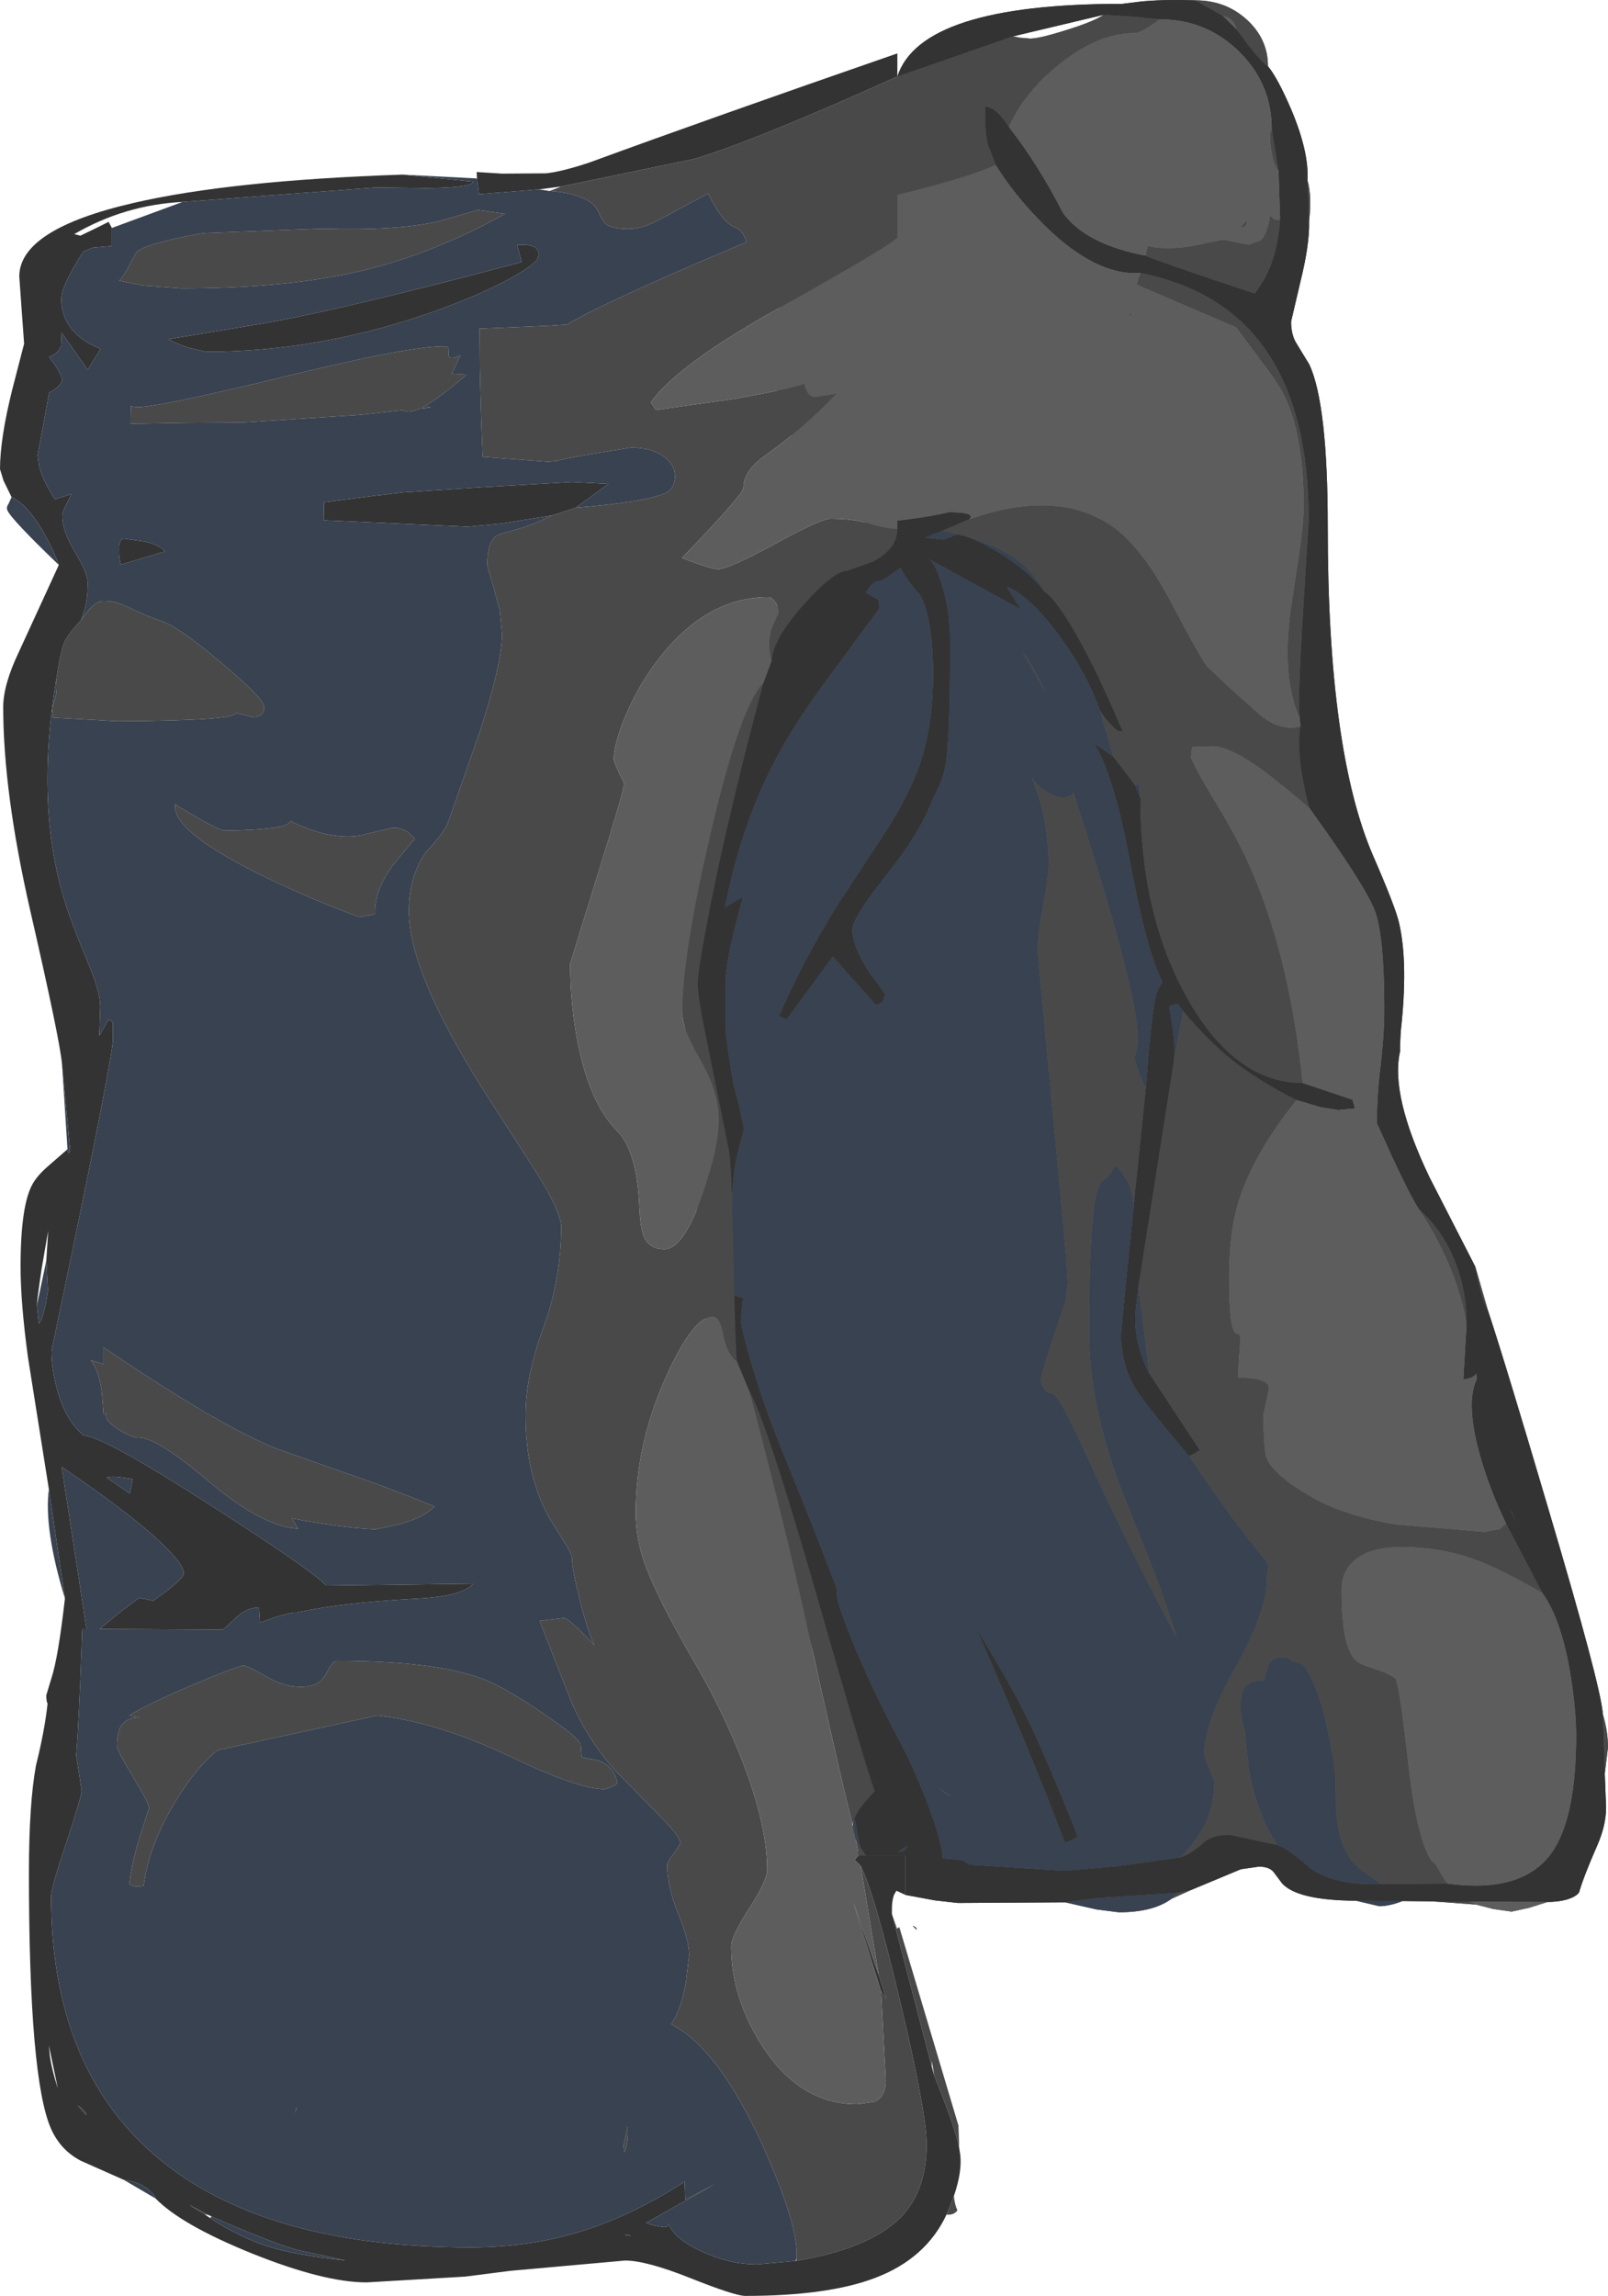 <?xml version="1.0" encoding="UTF-8" standalone="no"?>
<svg xmlns:ffdec="https://www.free-decompiler.com/flash" xmlns:xlink="http://www.w3.org/1999/xlink" ffdec:objectType="frame" height="357.0px" width="250.15px" xmlns="http://www.w3.org/2000/svg">
  <g transform="matrix(1.0, 0.0, 0.0, 1.0, 1.6, -0.25)">
    <use ffdec:characterId="1090" height="297.35" transform="matrix(1.0, 0.0, 0.0, 1.0, 103.8, 0.25)" width="144.75" xlink:href="#shape0"/>
    <use ffdec:characterId="1092" height="348.7" id="am_Foreground" transform="matrix(1.0, 0.0, 0.0, 1.0, -1.6, 8.55)" width="149.45" xlink:href="#sprite0"/>
  </g>
  <defs>
    <g id="shape0" transform="matrix(1.0, 0.0, 0.0, 1.0, -103.8, -0.25)">
      <path d="M190.75 4.8 L192.65 7.35 Q194.75 10.0 195.65 10.55 197.15 12.35 199.3 17.35 202.05 23.9 201.8 28.3 L202.05 34.65 Q202.15 38.2 200.7 44.05 L199.25 50.25 Q199.25 52.4 200.15 53.75 L202.1 56.95 Q204.95 63.15 204.95 82.2 204.95 117.0 212.0 133.3 215.55 141.45 216.05 143.8 217.5 150.05 216.3 160.7 L216.2 162.65 216.2 163.75 Q214.65 170.55 220.8 183.35 L227.9 197.2 228.5 200.15 Q229.25 203.2 229.85 203.95 232.6 212.25 239.25 234.8 247.45 262.4 247.75 266.8 L248.05 276.05 248.25 281.3 Q248.25 284.05 246.9 287.15 244.75 292.05 244.05 294.5 243.85 294.85 243.1 295.25 241.7 295.95 239.15 296.0 L227.05 295.95 221.2 295.9 216.6 295.85 209.35 295.8 Q200.25 295.75 197.85 293.1 L196.5 291.3 Q195.8 290.5 194.25 290.5 L191.45 290.9 183.65 294.15 181.45 294.6 169.5 295.35 164.1 296.05 147.4 296.15 143.85 295.75 139.25 294.9 139.25 288.8 131.6 288.8 132.2 287.6 131.25 282.4 Q122.95 246.55 113.15 219.55 L108.2 205.5 Q106.45 199.7 106.45 194.7 L107.25 181.45 Q107.25 173.85 105.55 163.45 103.8 153.0 103.8 150.65 L106.55 137.25 111.4 114.45 Q114.35 100.9 121.4 91.6 128.95 81.6 138.0 81.1 139.65 81.35 146.0 79.9 150.35 79.9 149.15 81.0 L145.05 82.75 142.3 83.85 145.15 84.15 146.35 83.75 Q147.05 83.35 147.4 83.35 L148.7 83.65 Q151.9 84.85 155.05 87.0 158.85 89.5 160.95 92.3 162.3 93.15 164.85 97.25 168.55 103.3 173.05 114.0 L172.35 113.9 Q171.25 113.25 169.5 110.75 167.5 104.95 163.15 99.05 158.6 92.9 155.0 91.45 L157.2 95.0 142.85 87.15 Q143.75 87.65 144.8 90.75 146.2 94.85 146.2 100.15 146.2 115.35 145.5 119.25 145.05 121.75 143.55 124.35 141.7 129.6 135.95 136.75 131.0 143.0 131.0 144.8 131.0 147.35 133.55 151.3 L136.1 154.8 135.8 155.95 Q135.5 156.3 134.65 156.5 L127.95 149.0 120.8 158.75 119.55 158.25 Q123.5 149.3 128.6 141.1 L136.25 129.45 Q140.0 123.55 141.55 118.9 143.55 112.95 143.55 105.25 143.55 96.4 141.55 92.8 139.25 90.2 138.5 88.55 L136.9 89.65 Q135.65 90.6 135.1 90.6 134.5 90.6 133.7 91.5 L133.05 92.4 135.05 93.5 135.25 94.8 128.1 104.5 Q123.85 110.2 121.35 114.3 114.1 126.15 111.2 141.35 L112.55 140.5 Q113.9 139.65 113.95 139.9 111.65 147.95 111.3 152.2 L111.3 160.4 Q111.3 161.75 112.5 168.85 L113.35 172.0 114.15 175.85 113.15 179.55 Q112.15 183.95 112.2 190.7 L112.4 193.3 Q112.55 196.1 112.1 197.0 111.3 198.9 111.3 200.2 L111.5 201.05 112.05 201.55 114.0 202.05 113.65 205.4 Q113.65 206.6 115.2 211.9 117.25 219.0 120.6 227.1 125.95 240.2 128.7 247.65 L128.65 247.6 128.6 248.25 Q128.6 249.45 130.8 254.95 133.8 262.45 138.95 272.15 140.55 275.2 142.55 280.3 144.95 286.6 145.05 289.2 L148.15 289.5 Q148.55 289.7 149.15 290.2 L164.0 291.15 172.15 290.45 182.05 289.05 Q183.75 288.5 185.65 286.75 186.95 285.55 189.7 285.55 L197.15 287.15 Q199.05 287.85 202.35 290.85 206.35 293.5 213.35 293.2 L223.6 293.15 Q235.05 294.7 239.65 288.55 243.6 283.2 243.6 270.1 243.6 266.4 242.8 261.15 241.4 252.2 238.35 247.95 L232.7 237.15 Q230.0 231.55 228.5 226.05 226.4 218.2 228.15 214.7 L228.05 213.8 Q227.8 214.5 226.05 214.75 L226.55 206.15 Q226.6 201.15 224.85 196.65 222.9 191.55 219.15 188.3 217.8 186.2 215.1 180.4 L212.6 174.9 Q212.6 170.55 213.2 165.75 213.75 161.0 213.75 157.2 213.75 145.85 212.3 141.9 210.8 137.95 202.1 125.9 201.45 123.8 200.9 120.45 200.2 115.9 200.7 113.2 L200.6 111.95 Q200.25 109.5 201.1 95.55 L202.0 81.05 Q202.0 47.85 175.8 42.7 168.8 43.15 160.75 35.15 156.2 30.6 153.3 25.9 L152.1 22.8 Q151.6 21.05 151.65 16.75 L152.75 17.15 Q154.05 17.95 155.35 20.0 159.95 25.9 163.75 33.35 167.3 38.25 176.6 40.0 177.65 40.6 193.6 45.9 195.3 43.65 196.2 41.2 197.25 38.25 197.55 34.35 L197.3 26.85 196.25 20.35 Q196.25 13.25 191.15 8.25 186.05 3.25 178.8 3.25 L174.75 2.85 170.1 2.55 156.0 5.9 138.0 12.15 Q141.65 0.85 172.95 0.85 L175.8 0.5 Q179.05 0.15 184.35 0.3 L188.6 2.7 190.75 4.8 M171.6 117.9 L174.95 122.3 175.8 124.3 Q175.8 142.65 183.2 155.65 190.6 168.65 201.05 168.65 L208.8 171.25 209.2 172.6 206.6 172.85 203.8 172.4 200.1 171.3 Q194.2 168.35 190.1 165.1 186.3 162.05 182.45 157.45 L181.55 156.3 180.3 156.7 180.95 160.9 Q181.2 163.3 181.05 165.0 L175.5 200.35 Q175.0 204.15 175.0 205.3 175.0 209.6 177.2 213.85 L185.05 225.75 183.4 226.7 Q177.3 219.5 175.5 216.85 172.8 212.9 172.8 207.85 172.8 206.85 174.75 187.9 L176.65 169.5 Q177.4 159.15 178.1 155.6 178.5 153.85 179.25 152.95 176.75 148.15 174.15 134.05 171.65 120.65 168.55 115.75 L171.6 117.9 M154.8 263.9 L150.1 253.1 Q155.5 262.05 157.65 266.3 160.85 272.7 166.05 285.75 165.45 286.4 164.05 286.75 160.25 276.7 154.8 263.9 M138.05 288.25 Q139.2 288.25 139.6 287.25 L138.05 288.25 M234.55 237.5 L233.5 235.15 233.45 235.2 234.55 237.5" fill="#333333" fill-rule="evenodd" stroke="none"/>
      <path d="M195.65 10.55 Q194.75 10.0 192.65 7.35 L190.75 4.8 Q190.45 3.5 189.5 3.0 L188.6 2.7 184.35 0.3 Q189.05 0.3 192.35 3.3 195.65 6.3 195.65 10.55 M197.3 26.85 Q196.4 25.6 196.1 23.2 195.8 20.95 196.25 20.35 L197.3 26.85 M178.8 3.25 Q175.9 5.4 174.9 5.4 169.2 5.4 163.2 10.25 157.75 14.6 155.35 20.0 154.05 17.95 152.75 17.15 L151.65 16.75 Q151.6 21.05 152.1 22.8 L153.3 25.9 Q147.0 28.75 138.0 37.2 L138.0 12.15 156.0 5.9 156.95 6.1 158.65 6.25 Q160.1 6.25 164.2 4.95 168.45 3.65 170.1 2.55 L174.75 2.85 178.8 3.25 M176.6 40.0 L176.95 38.5 Q179.5 39.15 183.65 38.55 L188.65 37.5 192.65 38.3 194.55 37.6 Q195.5 36.75 196.0 33.7 196.75 34.75 197.55 34.35 197.25 38.25 196.2 41.2 195.3 43.65 193.6 45.9 177.65 40.6 176.6 40.0 M201.8 28.3 Q202.5 30.7 202.05 34.65 L201.8 28.3 M216.3 160.7 L216.2 162.9 216.2 162.65 216.3 160.7 M227.9 197.2 L229.85 203.95 Q229.25 203.2 228.5 200.15 L227.9 197.2 M247.75 266.8 Q248.55 269.5 248.55 271.95 L248.05 276.05 247.75 266.8 M228.0 296.4 L221.2 295.9 227.05 295.95 228.0 296.4 M183.65 294.15 L180.65 295.5 181.45 294.6 183.65 294.15 M200.6 111.95 Q197.8 105.8 199.15 95.3 L200.45 86.75 Q201.2 81.8 201.2 78.75 201.2 67.5 198.0 61.4 196.9 59.35 194.65 56.45 L190.7 51.15 175.2 44.5 175.8 42.7 Q202.0 47.85 202.0 81.05 L201.1 95.55 Q200.25 109.5 200.6 111.95 M174.3 49.0 L174.55 49.05 174.05 49.45 Q174.05 49.05 174.3 49.0 M192.2 35.4 L191.3 35.7 192.5 34.35 192.2 35.4 M149.15 81.0 Q162.7 76.25 171.15 81.9 175.95 85.1 180.6 93.95 184.95 102.25 186.2 103.9 L190.25 107.7 194.75 111.7 Q197.8 113.95 200.7 113.2 200.2 115.9 200.9 120.45 201.45 123.8 202.1 125.9 196.65 121.25 193.75 119.25 189.45 116.3 187.0 116.3 L183.85 116.4 183.65 118.0 Q184.35 119.8 187.1 124.35 190.3 129.55 192.15 133.5 198.9 147.75 201.05 168.65 190.6 168.65 183.2 155.65 175.8 142.65 175.8 124.3 L175.55 122.2 174.95 122.3 171.6 117.9 169.5 110.75 Q171.25 113.25 172.35 113.9 L173.05 114.0 Q168.55 103.3 164.85 97.25 162.3 93.15 160.95 92.3 159.05 89.0 156.2 87.0 153.5 85.1 148.7 83.65 L147.4 83.35 145.05 82.75 149.15 81.0 M174.75 187.9 Q174.6 185.2 173.4 183.25 172.45 181.75 171.75 181.55 171.35 182.8 170.45 183.45 169.55 184.05 169.2 185.1 167.85 188.8 167.85 207.55 167.85 218.45 172.6 231.2 L177.05 242.4 Q179.85 249.45 181.5 255.05 174.05 241.05 167.0 225.65 163.0 216.9 162.0 216.9 161.3 216.9 160.8 216.2 160.35 215.55 160.35 214.75 160.35 213.75 164.1 202.7 L164.5 199.75 Q164.5 197.7 162.15 173.15 L159.8 148.1 Q159.8 145.6 160.65 141.2 161.5 136.8 161.5 134.7 161.5 127.4 158.85 121.1 159.9 122.6 161.35 123.45 162.65 124.25 163.85 124.25 L164.85 124.0 165.4 123.5 Q175.6 154.95 175.4 161.9 175.35 163.45 174.9 164.5 174.85 165.5 176.65 169.5 L174.75 187.9 M183.4 226.7 L185.05 225.75 177.2 213.85 175.5 200.35 181.05 165.0 182.45 157.45 Q186.3 162.05 190.1 165.1 194.2 168.35 200.1 171.3 193.2 179.9 190.95 187.5 189.6 192.05 189.6 199.1 189.6 206.4 190.5 207.4 190.7 207.65 191.1 207.7 191.35 207.85 191.35 208.75 L191.2 210.65 Q191.05 212.4 191.05 214.45 195.8 214.5 195.8 216.1 L195.4 218.15 194.95 220.15 Q194.95 225.8 195.45 227.0 196.6 229.65 202.4 233.0 207.4 235.9 215.55 237.3 L229.35 238.45 231.75 238.0 232.7 237.15 238.35 247.95 Q231.8 244.25 228.65 243.05 222.85 240.8 216.5 240.8 211.7 240.8 209.25 242.75 207.1 244.5 207.1 247.5 207.1 256.65 209.45 258.55 210.15 259.1 212.1 259.7 214.15 260.3 215.4 261.2 216.05 261.65 217.4 273.8 218.8 286.55 221.25 289.8 221.55 289.8 222.05 290.65 222.85 292.2 223.6 293.15 L213.35 293.2 Q209.7 291.0 208.5 289.35 206.2 286.15 206.2 279.95 L206.15 276.35 Q204.95 267.4 202.95 262.45 201.45 258.9 200.5 258.9 L199.3 258.45 Q198.6 257.95 198.1 257.95 196.3 257.95 195.75 259.1 L195.05 261.6 Q191.5 261.25 191.4 265.15 191.35 267.15 192.0 269.25 L192.7 275.5 Q194.0 282.5 197.15 287.15 L189.7 285.55 Q186.95 285.55 185.65 286.75 183.75 288.5 182.05 289.05 183.8 287.3 185.0 285.4 187.3 281.8 187.3 277.3 L186.55 275.3 Q185.75 273.55 185.75 272.85 185.75 268.1 190.6 259.5 195.45 250.9 195.45 245.95 195.45 244.85 195.75 243.75 L195.2 242.75 Q190.9 237.8 183.4 226.7 M219.15 188.3 Q222.9 191.55 224.85 196.65 226.6 201.15 226.55 206.15 225.8 201.6 223.7 196.65 221.75 192.15 219.15 188.3 M157.5 101.7 Q158.75 103.0 161.2 108.2 L157.5 101.7 M144.3 278.2 L146.45 279.55 Q145.85 279.65 144.3 278.2 M234.55 237.5 L233.45 235.2 233.5 235.15 234.55 237.5" fill="#494949" fill-rule="evenodd" stroke="none"/>
      <path d="M188.6 2.7 L189.5 3.0 Q190.45 3.5 190.75 4.8 L188.6 2.7 M196.25 20.35 Q195.8 20.95 196.1 23.2 196.4 25.6 197.3 26.85 L197.55 34.35 Q196.75 34.75 196.0 33.7 195.5 36.75 194.55 37.6 L192.65 38.3 188.65 37.5 183.65 38.55 Q179.5 39.15 176.95 38.5 L176.6 40.0 Q167.3 38.25 163.75 33.35 159.95 25.9 155.35 20.0 157.75 14.6 163.2 10.25 169.2 5.4 174.9 5.4 175.9 5.4 178.8 3.25 186.05 3.25 191.15 8.25 196.25 13.25 196.25 20.35 M216.2 162.9 L216.2 163.75 216.2 162.65 216.2 162.9 M239.15 296.0 L236.3 296.9 233.55 297.5 230.75 297.1 228.0 296.4 227.05 295.95 239.15 296.0 M138.0 81.1 L138.0 37.2 Q147.0 28.75 153.3 25.9 156.2 30.6 160.75 35.15 168.8 43.15 175.8 42.7 L175.2 44.5 190.7 51.15 194.65 56.45 Q196.9 59.35 198.0 61.4 201.2 67.5 201.2 78.75 201.2 81.8 200.45 86.75 L199.15 95.3 Q197.8 105.8 200.6 111.95 L200.7 113.2 Q197.8 113.95 194.75 111.7 L190.25 107.7 186.2 103.9 Q184.95 102.25 180.6 93.95 175.95 85.1 171.15 81.9 162.7 76.25 149.15 81.0 150.35 79.9 146.0 79.9 139.65 81.35 138.0 81.1 M174.3 49.0 Q174.05 49.05 174.05 49.45 L174.55 49.05 174.3 49.0 M192.2 35.4 L192.5 34.35 191.3 35.7 192.2 35.4 M201.05 168.65 Q198.9 147.75 192.15 133.5 190.3 129.55 187.1 124.35 184.35 119.8 183.65 118.0 L183.85 116.4 187.0 116.3 Q189.45 116.3 193.75 119.25 196.65 121.25 202.1 125.9 210.8 137.95 212.3 141.9 213.75 145.85 213.75 157.2 213.75 161.0 213.2 165.75 212.6 170.55 212.6 174.9 L215.1 180.4 Q217.8 186.2 219.15 188.3 221.75 192.15 223.7 196.65 225.8 201.6 226.55 206.15 L226.05 214.75 Q227.8 214.5 228.05 213.8 L228.15 214.7 Q226.4 218.2 228.5 226.05 230.0 231.55 232.7 237.15 L231.75 238.0 229.35 238.45 215.55 237.3 Q207.4 235.9 202.4 233.0 196.6 229.65 195.45 227.0 194.95 225.8 194.95 220.15 L195.4 218.15 195.8 216.1 Q195.8 214.5 191.05 214.45 191.05 212.4 191.2 210.65 L191.35 208.75 Q191.35 207.85 191.1 207.7 190.7 207.65 190.5 207.4 189.6 206.4 189.6 199.1 189.6 192.05 190.95 187.5 193.2 179.9 200.1 171.3 L203.8 172.4 206.6 172.85 209.2 172.6 208.8 171.25 201.05 168.65 M238.35 247.95 Q241.4 252.2 242.8 261.15 243.6 266.4 243.6 270.1 243.6 283.2 239.65 288.55 235.05 294.7 223.6 293.15 222.85 292.2 222.05 290.65 221.55 289.8 221.25 289.8 218.8 286.55 217.4 273.8 216.05 261.65 215.4 261.2 214.15 260.3 212.1 259.7 210.15 259.1 209.45 258.55 207.1 256.65 207.1 247.5 207.1 244.5 209.25 242.75 211.7 240.8 216.5 240.8 222.85 240.8 228.65 243.05 231.8 244.25 238.35 247.95" fill="#5d5d5d" fill-rule="evenodd" stroke="none"/>
      <path d="M216.6 295.85 Q214.55 296.65 212.95 296.65 L209.35 295.8 216.6 295.85 M180.65 295.5 Q177.8 297.6 172.45 297.6 L168.95 297.15 164.1 296.05 169.5 295.35 181.45 294.6 180.65 295.5 M132.2 287.6 Q131.05 285.7 131.05 284.35 L131.25 282.4 132.2 287.6 M145.05 82.75 L147.4 83.35 Q147.05 83.35 146.35 83.75 L145.15 84.15 142.3 83.85 145.05 82.75 M148.7 83.65 Q153.5 85.1 156.2 87.0 159.05 89.0 160.95 92.3 158.85 89.5 155.05 87.0 151.9 84.85 148.7 83.65 M169.5 110.75 L171.6 117.9 168.55 115.75 Q171.65 120.65 174.15 134.05 176.75 148.15 179.25 152.95 178.5 153.85 178.1 155.6 177.4 159.15 176.65 169.5 174.85 165.5 174.9 164.5 175.35 163.45 175.4 161.9 175.6 154.95 165.4 123.5 L164.85 124.0 163.85 124.25 Q162.65 124.25 161.35 123.45 159.9 122.6 158.85 121.1 161.5 127.4 161.5 134.7 161.5 136.8 160.65 141.2 159.8 145.6 159.8 148.1 L162.15 173.15 Q164.5 197.7 164.5 199.75 L164.1 202.7 Q160.35 213.75 160.35 214.75 160.35 215.55 160.8 216.2 161.3 216.9 162.0 216.9 163.0 216.9 167.0 225.65 174.05 241.05 181.5 255.05 179.85 249.45 177.05 242.4 L172.6 231.2 Q167.85 218.45 167.85 207.55 167.85 188.8 169.2 185.1 169.55 184.05 170.45 183.45 171.35 182.8 171.75 181.55 172.45 181.75 173.4 183.25 174.6 185.2 174.75 187.9 172.8 206.85 172.8 207.85 172.8 212.9 175.5 216.85 177.3 219.5 183.4 226.7 190.9 237.8 195.2 242.75 L195.75 243.75 Q195.45 244.85 195.45 245.95 195.45 250.9 190.6 259.5 185.75 268.1 185.75 272.85 185.75 273.55 186.55 275.3 L187.3 277.3 Q187.3 281.8 185.0 285.4 183.8 287.3 182.05 289.05 L172.15 290.45 164.0 291.15 149.15 290.2 Q148.55 289.7 148.15 289.5 L145.05 289.2 Q144.95 286.6 142.55 280.3 140.55 275.2 138.95 272.15 133.8 262.45 130.8 254.95 128.6 249.45 128.6 248.25 L128.65 247.6 128.7 247.65 Q125.95 240.2 120.6 227.1 117.25 219.0 115.2 211.9 113.65 206.6 113.65 205.4 L114.0 202.05 112.05 201.55 112.1 197.0 Q112.55 196.1 112.4 193.3 L112.2 190.7 Q112.15 183.95 113.15 179.55 L114.15 175.85 113.35 172.0 112.5 168.85 Q111.3 161.75 111.3 160.4 L111.3 152.2 Q111.65 147.95 113.95 139.9 113.9 139.65 112.55 140.5 L111.2 141.35 Q114.1 126.15 121.35 114.3 123.85 110.2 128.1 104.5 L135.25 94.8 135.05 93.5 133.05 92.4 133.7 91.5 Q134.5 90.6 135.1 90.6 135.65 90.6 136.9 89.65 L138.5 88.55 Q139.25 90.2 141.55 92.8 143.55 96.4 143.55 105.25 143.55 112.95 141.55 118.9 140.0 123.55 136.25 129.45 L128.6 141.1 Q123.5 149.3 119.55 158.25 L120.8 158.75 127.95 149.0 134.65 156.5 Q135.5 156.3 135.8 155.95 L136.1 154.8 133.55 151.3 Q131.0 147.35 131.0 144.8 131.0 143.0 135.95 136.75 141.7 129.6 143.55 124.35 145.05 121.75 145.5 119.25 146.2 115.35 146.2 100.15 146.2 94.85 144.8 90.75 143.75 87.65 142.85 87.15 L157.2 95.0 155.0 91.45 Q158.6 92.9 163.15 99.05 167.5 104.95 169.5 110.75 M174.95 122.3 L175.55 122.2 175.8 124.3 174.95 122.3 M177.2 213.85 Q175.0 209.6 175.0 205.3 175.0 204.15 175.5 200.35 L177.2 213.85 M181.05 165.0 Q181.2 163.3 180.95 160.9 L180.3 156.7 181.55 156.3 182.45 157.45 181.05 165.0 M213.35 293.2 Q206.35 293.5 202.35 290.85 199.05 287.85 197.15 287.15 194.0 282.5 192.7 275.5 L192.0 269.25 Q191.35 267.15 191.4 265.15 191.5 261.25 195.05 261.6 L195.75 259.1 Q196.3 257.95 198.1 257.95 198.6 257.95 199.3 258.45 L200.5 258.9 Q201.45 258.9 202.95 262.45 204.95 267.4 206.15 276.35 L206.2 279.95 Q206.2 286.15 208.5 289.35 209.7 291.0 213.35 293.2 M157.5 101.7 L161.2 108.2 Q158.75 103.0 157.5 101.7 M154.8 263.9 Q160.25 276.7 164.05 286.75 165.45 286.4 166.05 285.75 160.85 272.7 157.65 266.3 155.5 262.05 150.1 253.1 L154.8 263.9 M138.05 288.25 L139.6 287.25 Q139.2 288.25 138.05 288.25 M144.3 278.2 Q145.85 279.65 146.45 279.55 L144.3 278.2" fill="#384250" fill-rule="evenodd" stroke="none"/>
      <path d="M195.65 10.55 Q194.75 10.0 192.65 7.35 L190.75 4.8 Q190.45 3.5 189.5 3.0 L188.6 2.7 184.35 0.3 Q189.05 0.3 192.35 3.3 195.65 6.3 195.65 10.55 M197.3 26.85 Q196.4 25.6 196.1 23.2 195.8 20.95 196.25 20.35 L197.3 26.85 M178.8 3.25 Q175.9 5.4 174.9 5.4 169.2 5.4 163.2 10.25 157.75 14.6 155.35 20.0 154.05 17.95 152.75 17.15 L151.65 16.75 Q151.6 21.05 152.1 22.8 L153.3 25.9 Q147.0 28.75 125.8 33.35 L138.0 12.15 156.0 5.9 156.95 6.1 158.65 6.25 Q160.1 6.25 164.2 4.95 168.45 3.65 170.1 2.55 L174.75 2.85 178.8 3.25 M176.6 40.0 L176.95 38.5 Q179.5 39.15 183.65 38.55 L188.65 37.5 192.65 38.3 194.55 37.6 Q195.5 36.75 196.0 33.7 196.75 34.75 197.55 34.35 197.25 38.25 196.2 41.2 195.3 43.65 193.6 45.9 177.65 40.6 176.6 40.0 M201.8 28.3 Q202.5 30.7 202.05 34.65 L201.8 28.3 M216.3 160.7 L216.2 162.9 216.2 162.65 216.3 160.7 M227.9 197.2 L229.85 203.95 Q229.25 203.2 228.5 200.15 L227.9 197.2 M247.75 266.8 Q248.55 269.5 248.55 271.95 L248.05 276.05 247.75 266.8 M228.0 296.4 L221.2 295.9 227.05 295.95 228.0 296.4 M183.65 294.15 L180.65 295.5 181.45 294.6 183.65 294.15 M200.6 111.95 Q197.8 105.8 199.15 95.3 L200.45 86.75 Q201.2 81.8 201.2 78.75 201.2 67.5 198.0 61.4 196.9 59.35 194.65 56.45 L190.7 51.15 175.2 44.5 175.8 42.7 Q202.0 47.85 202.0 81.05 L201.1 95.55 Q200.25 109.5 200.6 111.95 M174.05 49.45 Q174.05 49.05 174.3 49.0 L174.55 49.05 174.05 49.45 M192.2 35.4 L191.3 35.7 192.5 34.35 192.2 35.4 M149.15 81.0 Q162.7 76.25 171.15 81.9 175.95 85.1 180.6 93.95 184.95 102.25 186.2 103.9 L190.25 107.7 194.75 111.7 Q197.8 113.95 200.7 113.2 200.2 115.9 200.9 120.45 201.45 123.8 202.1 125.9 196.65 121.25 193.75 119.25 189.45 116.3 187.0 116.3 L183.85 116.4 183.65 118.0 Q184.35 119.8 187.1 124.35 190.3 129.55 192.15 133.5 198.9 147.75 201.05 168.65 190.6 168.65 183.2 155.65 175.8 142.65 175.8 124.3 L175.55 122.2 174.95 122.3 171.6 117.9 169.5 110.75 Q171.25 113.25 172.35 113.9 L173.05 114.0 Q168.55 103.3 164.85 97.25 162.3 93.15 160.95 92.3 159.05 89.0 156.2 87.0 153.5 85.1 148.7 83.65 L147.4 83.35 145.05 82.75 149.15 81.0 M200.1 171.3 Q193.2 179.9 190.95 187.5 189.6 192.05 189.6 199.1 189.6 206.4 190.5 207.4 190.7 207.65 191.1 207.7 191.35 207.85 191.35 208.75 L191.2 210.65 Q191.05 212.4 191.05 214.45 195.8 214.5 195.8 216.1 L195.4 218.15 194.95 220.15 Q194.95 225.8 195.45 227.0 196.6 229.65 202.4 233.0 207.4 235.9 215.55 237.3 L229.35 238.45 231.75 238.0 232.7 237.15 238.35 247.95 Q231.8 244.25 228.65 243.05 222.85 240.8 216.5 240.8 211.7 240.8 209.25 242.75 207.1 244.5 207.1 247.5 207.1 256.65 209.45 258.55 210.15 259.1 212.1 259.7 214.15 260.3 215.4 261.2 216.05 261.65 217.4 273.8 218.8 286.55 221.25 289.8 221.55 289.8 222.05 290.65 222.85 292.2 223.6 293.15 L213.35 293.2 Q209.7 291.0 208.5 289.35 206.2 286.15 206.2 279.95 L206.15 276.35 Q204.95 267.4 202.95 262.45 201.45 258.9 200.5 258.9 L199.3 258.45 Q198.6 257.95 198.1 257.95 196.3 257.95 195.75 259.1 L195.05 261.6 Q191.5 261.25 191.4 265.15 191.35 267.15 192.0 269.25 L192.7 275.5 Q194.0 282.5 197.15 287.15 L189.7 285.55 Q186.95 285.55 185.65 286.75 183.75 288.5 182.05 289.05 183.8 287.3 185.0 285.4 187.3 281.8 187.3 277.3 L186.55 275.3 Q185.75 273.55 185.75 272.85 185.75 268.1 190.6 259.5 195.45 250.9 195.45 245.95 195.45 244.85 195.75 243.75 L195.2 242.75 Q190.9 237.8 183.4 226.7 L185.05 225.75 177.2 213.85 175.5 200.35 181.05 165.0 182.45 157.45 Q186.3 162.05 190.1 165.1 194.2 168.35 200.1 171.3 M226.55 206.15 Q225.8 201.6 223.7 196.65 221.75 192.15 219.15 188.3 222.9 191.55 224.85 196.65 226.6 201.15 226.55 206.15 M176.65 169.5 L174.75 187.9 Q174.6 185.2 173.4 183.25 172.45 181.75 171.75 181.55 171.35 182.8 170.45 183.45 169.55 184.05 169.2 185.1 167.85 188.8 167.85 207.55 167.85 218.45 172.6 231.2 L177.05 242.4 Q179.85 249.45 181.5 255.05 174.05 241.05 167.0 225.65 163.0 216.9 162.0 216.9 161.3 216.9 160.8 216.2 160.35 215.55 160.35 214.75 160.35 213.75 164.1 202.7 L164.5 199.75 Q164.5 197.7 162.15 173.15 L159.8 148.1 Q159.8 145.6 160.65 141.2 161.5 136.8 161.5 134.7 161.5 127.4 158.85 121.1 159.9 122.6 161.35 123.45 162.65 124.25 163.85 124.25 L164.85 124.0 165.4 123.5 Q175.6 154.95 175.4 161.9 175.35 163.45 174.9 164.5 174.85 165.5 176.65 169.5 M157.5 101.7 Q158.75 103.0 161.2 108.2 L157.5 101.7 M146.45 279.55 Q145.85 279.65 144.3 278.2 L146.45 279.55 M234.55 237.5 L233.45 235.2 233.5 235.15 234.55 237.5" fill="#494949" fill-rule="evenodd" stroke="none"/>
      <path d="M190.75 4.8 L192.65 7.35 Q194.75 10.0 195.65 10.55 197.15 12.35 199.3 17.35 202.05 23.9 201.8 28.3 L202.05 34.65 Q202.15 38.2 200.7 44.05 L199.25 50.25 Q199.25 52.4 200.15 53.75 L202.1 56.95 Q204.95 63.15 204.95 82.2 204.95 117.0 212.0 133.3 215.55 141.45 216.05 143.8 217.5 150.05 216.3 160.7 L216.2 162.65 216.2 163.75 Q214.65 170.55 220.8 183.35 L227.9 197.2 228.5 200.15 Q229.25 203.2 229.85 203.95 232.6 212.25 239.25 234.8 247.45 262.4 247.75 266.8 L248.05 276.05 248.25 281.3 Q248.25 284.05 246.9 287.15 244.75 292.05 244.05 294.5 243.85 294.85 243.1 295.25 241.7 295.95 239.15 296.0 L227.05 295.95 221.2 295.9 216.6 295.85 209.35 295.8 Q200.25 295.75 197.85 293.1 L196.5 291.3 Q195.8 290.5 194.25 290.5 L191.45 290.9 183.65 294.15 181.45 294.6 169.5 295.35 164.1 296.05 147.4 296.15 143.85 295.75 139.25 294.9 139.25 288.8 131.6 288.8 132.2 287.6 131.25 282.4 Q122.95 246.55 113.15 219.55 L108.2 205.5 Q106.45 199.7 106.45 194.7 L107.25 181.45 Q107.25 173.85 105.55 163.45 103.8 153.0 103.8 150.65 L106.55 137.25 111.4 114.45 Q114.35 100.9 121.4 91.6 128.95 81.6 132.9 81.5 139.65 81.35 146.0 79.9 150.35 79.9 149.15 81.0 L145.05 82.75 142.3 83.85 145.15 84.15 146.35 83.75 Q147.05 83.35 147.4 83.35 L148.7 83.65 Q151.9 84.85 155.05 87.0 158.85 89.5 160.95 92.3 162.3 93.15 164.85 97.25 168.55 103.3 173.05 114.0 L172.35 113.9 Q171.25 113.25 169.5 110.75 167.5 104.95 163.15 99.05 158.6 92.9 155.0 91.45 L157.2 95.0 142.85 87.15 Q143.75 87.65 144.8 90.75 146.2 94.85 146.2 100.15 146.2 115.35 145.5 119.25 145.05 121.75 143.55 124.35 141.7 129.6 135.95 136.75 131.0 143.0 131.0 144.8 131.0 147.35 133.55 151.3 L136.1 154.8 135.8 155.95 Q135.5 156.3 134.65 156.5 L127.95 149.0 120.8 158.75 119.55 158.25 Q123.5 149.3 128.6 141.1 L136.25 129.45 Q140.0 123.55 141.55 118.9 143.55 112.95 143.55 105.25 143.55 96.4 141.55 92.8 139.25 90.2 138.5 88.55 L136.9 89.65 Q135.65 90.6 135.1 90.6 134.5 90.6 133.7 91.5 L133.05 92.4 135.05 93.5 135.25 94.8 128.1 104.5 Q123.85 110.2 121.35 114.3 114.1 126.15 111.2 141.35 L112.55 140.5 Q113.9 139.65 113.95 139.9 111.65 147.95 111.3 152.2 L111.3 160.4 Q111.3 161.75 112.5 168.85 L113.35 172.0 114.15 175.85 113.15 179.55 Q112.15 183.95 112.2 190.7 L112.4 193.3 Q112.55 196.1 112.1 197.0 111.3 198.9 111.3 200.2 L111.5 201.05 112.05 201.55 114.0 202.05 113.65 205.4 Q113.65 206.6 115.2 211.9 117.25 219.0 120.6 227.1 125.95 240.2 128.7 247.65 L128.65 247.6 128.6 248.25 Q128.6 249.45 130.8 254.95 133.8 262.45 138.95 272.15 140.55 275.2 142.55 280.3 144.95 286.6 145.05 289.2 L148.15 289.5 Q148.55 289.7 149.15 290.2 L164.0 291.15 172.15 290.45 182.05 289.05 Q183.75 288.5 185.65 286.75 186.95 285.55 189.7 285.55 L197.15 287.15 Q199.05 287.85 202.35 290.85 206.35 293.5 213.35 293.2 L223.6 293.15 Q235.05 294.7 239.65 288.55 243.6 283.2 243.6 270.1 243.6 266.4 242.8 261.15 241.4 252.2 238.35 247.95 L232.7 237.15 Q230.0 231.55 228.5 226.05 226.4 218.2 228.15 214.7 L228.05 213.8 Q227.8 214.5 226.05 214.75 L226.55 206.15 Q226.6 201.15 224.85 196.65 222.9 191.55 219.15 188.3 217.8 186.2 215.1 180.4 L212.6 174.9 Q212.6 170.55 213.2 165.75 213.75 161.0 213.75 157.2 213.75 145.85 212.3 141.9 210.8 137.95 202.1 125.9 201.45 123.8 200.9 120.45 200.2 115.9 200.7 113.2 L200.6 111.95 Q200.25 109.5 201.1 95.55 L202.0 81.05 Q202.0 47.85 175.8 42.7 168.8 43.15 160.75 35.15 156.2 30.6 153.3 25.9 L152.1 22.8 Q151.6 21.05 151.65 16.75 L152.75 17.15 Q154.05 17.95 155.35 20.0 159.95 25.9 163.75 33.35 167.3 38.25 176.6 40.0 177.65 40.6 193.6 45.9 195.3 43.65 196.2 41.2 197.25 38.25 197.55 34.35 L197.3 26.85 196.25 20.35 Q196.25 13.25 191.15 8.25 186.05 3.25 178.8 3.25 L174.75 2.85 170.1 2.55 156.0 5.9 138.0 12.15 Q141.65 0.85 172.95 0.85 L175.8 0.5 Q179.05 0.15 184.35 0.3 L188.6 2.7 190.75 4.8 M201.05 168.65 L208.8 171.25 209.2 172.6 206.6 172.85 203.8 172.4 200.1 171.3 Q194.2 168.35 190.1 165.1 186.3 162.05 182.45 157.45 L181.55 156.3 180.3 156.7 180.95 160.9 Q181.2 163.3 181.05 165.0 L175.5 200.35 Q175.0 204.15 175.0 205.3 175.0 209.6 177.2 213.85 L185.05 225.75 183.4 226.7 Q177.3 219.5 175.5 216.85 172.8 212.9 172.8 207.85 172.8 206.85 174.75 187.9 L176.65 169.5 Q177.4 159.15 178.1 155.6 178.5 153.85 179.25 152.95 176.75 148.15 174.15 134.05 171.65 120.65 168.55 115.75 L171.6 117.9 174.95 122.3 175.8 124.3 Q175.8 142.65 183.2 155.65 190.6 168.65 201.05 168.65 M154.8 263.9 L150.1 253.1 Q155.5 262.05 157.65 266.3 160.85 272.7 166.05 285.75 165.45 286.4 164.05 286.75 160.25 276.7 154.8 263.9 M138.05 288.25 Q139.2 288.25 139.6 287.25 L138.05 288.25 M234.55 237.5 L233.5 235.15 233.45 235.2 234.55 237.5" fill="#333333" fill-rule="evenodd" stroke="none"/>
      <path d="M188.6 2.7 L189.5 3.0 Q190.45 3.5 190.75 4.8 L188.6 2.7 M196.25 20.35 Q195.8 20.95 196.1 23.2 196.4 25.6 197.3 26.85 L197.55 34.35 Q196.75 34.75 196.0 33.7 195.5 36.75 194.55 37.6 L192.65 38.3 188.65 37.5 183.65 38.55 Q179.5 39.15 176.95 38.5 L176.6 40.0 Q167.3 38.25 163.75 33.35 159.95 25.9 155.35 20.0 157.75 14.6 163.2 10.25 169.2 5.4 174.9 5.4 175.9 5.4 178.8 3.25 186.05 3.25 191.15 8.25 196.25 13.25 196.25 20.35 M216.2 162.9 L216.2 163.75 216.2 162.65 216.2 162.9 M239.15 296.0 L236.3 296.9 233.55 297.5 230.75 297.1 228.0 296.4 227.05 295.95 239.15 296.0 M132.9 81.5 Q108.8 62.75 125.8 33.35 147.0 28.75 153.3 25.9 156.2 30.6 160.75 35.15 168.8 43.15 175.8 42.7 L175.2 44.5 190.7 51.15 194.65 56.45 Q196.9 59.35 198.0 61.4 201.2 67.5 201.2 78.75 201.2 81.8 200.45 86.75 L199.15 95.3 Q197.8 105.8 200.6 111.95 L200.7 113.2 Q197.8 113.95 194.75 111.7 L190.25 107.7 186.2 103.9 Q184.95 102.25 180.6 93.95 175.95 85.1 171.15 81.9 162.7 76.25 149.15 81.0 150.35 79.9 146.0 79.9 139.65 81.35 132.9 81.5 M174.05 49.45 L174.55 49.05 174.3 49.0 Q174.05 49.05 174.05 49.45 M192.2 35.4 L192.5 34.35 191.3 35.7 192.2 35.4 M201.05 168.65 Q198.9 147.75 192.15 133.5 190.3 129.55 187.1 124.35 184.35 119.8 183.65 118.0 L183.85 116.4 187.0 116.3 Q189.45 116.3 193.75 119.25 196.65 121.25 202.1 125.9 210.8 137.95 212.3 141.9 213.75 145.85 213.75 157.2 213.75 161.0 213.2 165.75 212.6 170.55 212.6 174.9 L215.1 180.4 Q217.8 186.2 219.15 188.3 221.75 192.15 223.7 196.65 225.8 201.6 226.55 206.15 L226.05 214.75 Q227.8 214.5 228.05 213.8 L228.15 214.7 Q226.4 218.2 228.5 226.05 230.0 231.55 232.7 237.15 L231.75 238.0 229.35 238.45 215.55 237.3 Q207.4 235.9 202.4 233.0 196.6 229.65 195.45 227.0 194.95 225.8 194.95 220.15 L195.4 218.15 195.8 216.1 Q195.8 214.5 191.05 214.45 191.05 212.4 191.2 210.65 L191.35 208.75 Q191.35 207.85 191.1 207.7 190.7 207.65 190.5 207.4 189.6 206.4 189.6 199.1 189.6 192.05 190.95 187.5 193.2 179.9 200.1 171.3 L203.8 172.4 206.6 172.85 209.2 172.6 208.8 171.25 201.05 168.65 M223.6 293.15 Q222.85 292.2 222.05 290.65 221.55 289.8 221.25 289.8 218.8 286.55 217.4 273.8 216.05 261.65 215.4 261.2 214.15 260.3 212.1 259.7 210.15 259.1 209.45 258.55 207.1 256.65 207.1 247.5 207.1 244.5 209.25 242.75 211.7 240.8 216.5 240.8 222.85 240.8 228.65 243.05 231.8 244.25 238.35 247.95 241.4 252.2 242.8 261.15 243.6 266.4 243.6 270.1 243.6 283.2 239.65 288.55 235.05 294.7 223.6 293.15" fill="#5d5d5d" fill-rule="evenodd" stroke="none"/>
      <path d="M216.6 295.85 Q214.55 296.65 212.95 296.65 L209.35 295.8 216.6 295.85 M180.65 295.5 Q177.8 297.6 172.45 297.6 L168.95 297.15 164.1 296.05 169.5 295.35 181.45 294.6 180.65 295.5 M132.2 287.6 Q131.05 285.7 131.05 284.35 L131.25 282.4 132.2 287.6 M174.95 122.3 L175.55 122.2 175.8 124.3 174.95 122.3 M171.6 117.9 L168.55 115.75 Q171.65 120.65 174.15 134.05 176.75 148.15 179.25 152.95 178.5 153.85 178.1 155.6 177.4 159.15 176.65 169.5 174.85 165.5 174.9 164.5 175.35 163.45 175.4 161.9 175.6 154.95 165.4 123.5 L164.85 124.0 163.85 124.25 Q162.65 124.25 161.35 123.45 159.9 122.6 158.85 121.1 161.5 127.4 161.5 134.7 161.5 136.8 160.65 141.2 159.8 145.6 159.8 148.1 L162.15 173.15 Q164.5 197.7 164.5 199.75 L164.1 202.7 Q160.35 213.75 160.35 214.75 160.35 215.55 160.8 216.2 161.3 216.9 162.0 216.9 163.0 216.9 167.0 225.65 174.05 241.05 181.5 255.05 179.85 249.45 177.05 242.4 L172.6 231.2 Q167.85 218.45 167.85 207.55 167.85 188.8 169.2 185.1 169.55 184.05 170.45 183.45 171.35 182.8 171.75 181.55 172.45 181.75 173.4 183.25 174.6 185.2 174.75 187.9 172.8 206.85 172.8 207.85 172.8 212.9 175.5 216.85 177.3 219.5 183.4 226.7 190.9 237.8 195.2 242.75 L195.75 243.75 Q195.45 244.85 195.45 245.95 195.45 250.9 190.6 259.5 185.75 268.1 185.75 272.85 185.75 273.55 186.55 275.3 L187.3 277.3 Q187.3 281.8 185.0 285.4 183.8 287.3 182.05 289.05 L172.15 290.45 164.0 291.15 149.15 290.2 Q148.55 289.7 148.15 289.5 L145.05 289.2 Q144.95 286.6 142.55 280.3 140.55 275.2 138.95 272.15 133.8 262.45 130.8 254.95 128.6 249.45 128.6 248.25 L128.65 247.6 128.7 247.65 Q125.95 240.2 120.6 227.1 117.25 219.0 115.2 211.9 113.65 206.6 113.65 205.4 L114.0 202.05 112.05 201.55 112.1 197.0 Q112.55 196.1 112.4 193.3 L112.2 190.7 Q112.15 183.95 113.15 179.55 L114.15 175.85 113.35 172.0 112.5 168.85 Q111.3 161.75 111.3 160.4 L111.3 152.2 Q111.65 147.95 113.95 139.9 113.9 139.65 112.55 140.5 L111.2 141.35 Q114.1 126.15 121.35 114.3 123.85 110.2 128.1 104.5 L135.25 94.8 135.05 93.5 133.05 92.4 133.7 91.5 Q134.5 90.6 135.1 90.6 135.65 90.6 136.9 89.65 L138.5 88.55 Q139.25 90.2 141.55 92.8 143.55 96.4 143.55 105.25 143.55 112.95 141.55 118.9 140.0 123.55 136.25 129.45 L128.6 141.1 Q123.5 149.3 119.55 158.25 L120.8 158.75 127.95 149.0 134.65 156.5 Q135.5 156.3 135.8 155.95 L136.1 154.8 133.55 151.3 Q131.0 147.35 131.0 144.8 131.0 143.0 135.95 136.75 141.7 129.6 143.55 124.35 145.05 121.75 145.5 119.25 146.2 115.35 146.2 100.15 146.2 94.85 144.8 90.75 143.75 87.65 142.85 87.15 L157.2 95.0 155.0 91.45 Q158.6 92.9 163.15 99.05 167.5 104.95 169.5 110.75 L171.6 117.9 M177.2 213.85 Q175.0 209.6 175.0 205.3 175.0 204.15 175.5 200.35 L177.2 213.85 M181.05 165.0 Q181.2 163.3 180.95 160.9 L180.3 156.7 181.55 156.3 182.45 157.45 181.05 165.0 M160.95 92.3 Q158.85 89.5 155.05 87.0 151.9 84.85 148.7 83.65 153.5 85.1 156.2 87.0 159.05 89.0 160.95 92.3 M147.4 83.35 Q147.05 83.35 146.35 83.75 L145.15 84.15 142.3 83.85 145.05 82.75 147.4 83.35 M157.5 101.7 L161.2 108.2 Q158.75 103.0 157.5 101.7 M154.8 263.9 Q160.25 276.7 164.05 286.75 165.45 286.4 166.05 285.75 160.85 272.7 157.65 266.3 155.5 262.05 150.1 253.1 L154.8 263.9 M138.05 288.25 L139.6 287.25 Q139.2 288.25 138.05 288.25 M146.45 279.55 L144.3 278.2 Q145.85 279.65 146.45 279.55 M197.15 287.15 Q194.0 282.5 192.7 275.5 L192.0 269.25 Q191.35 267.15 191.4 265.15 191.5 261.25 195.05 261.6 L195.75 259.1 Q196.3 257.95 198.1 257.95 198.6 257.95 199.3 258.45 L200.5 258.9 Q201.45 258.9 202.95 262.45 204.95 267.4 206.15 276.35 L206.2 279.95 Q206.2 286.15 208.5 289.35 209.7 291.0 213.35 293.2 206.35 293.5 202.35 290.85 199.05 287.85 197.15 287.15" fill="#384250" fill-rule="evenodd" stroke="none"/>
    </g>
    <g id="sprite0" transform="matrix(1.0, 0.0, 0.0, 1.0, 0.15, -0.15)">
      <use ffdec:characterId="1091" height="348.7" transform="matrix(1.0, 0.0, 0.0, 1.0, -0.15, 0.15)" width="149.45" xlink:href="#shape1"/>
    </g>
    <g id="shape1" transform="matrix(1.0, 0.0, 0.0, 1.0, 0.15, -0.15)">
      <path d="M139.45 3.75 L139.45 28.8 Q138.15 30.2 121.4 39.55 105.35 48.45 101.1 54.4 L101.9 55.6 114.2 53.85 Q123.4 52.2 124.95 51.5 125.55 53.9 126.95 53.55 L130.0 53.05 Q125.1 58.25 118.8 62.75 115.5 65.1 115.5 67.7 115.5 68.7 105.95 78.6 110.4 80.35 111.55 80.35 113.15 80.35 120.35 76.45 127.55 72.5 129.05 72.5 132.7 72.5 135.15 73.3 137.6 74.1 139.45 74.1 139.45 77.2 135.65 79.2 L131.7 80.6 Q129.6 80.6 124.95 85.8 120.1 91.2 119.9 94.6 119.15 91.85 120.0 89.3 L121.0 87.2 Q121.0 86.15 120.35 85.35 119.85 84.7 119.35 84.7 109.3 84.7 101.6 95.25 98.75 99.2 96.95 103.65 95.35 107.65 95.35 109.9 95.35 110.5 96.95 113.65 96.95 114.7 92.75 128.1 L88.55 141.7 Q88.55 147.4 89.55 153.05 91.4 163.25 95.85 167.7 98.9 170.75 99.3 179.25 99.45 182.8 100.0 184.1 100.85 186.1 103.2 186.1 106.15 186.1 109.1 177.7 111.7 170.3 111.7 165.9 111.7 161.65 108.85 156.7 106.0 151.75 106.0 149.55 106.0 140.3 110.45 121.35 115.05 101.65 118.6 98.1 113.25 118.1 110.3 133.0 108.4 142.8 108.4 144.7 108.4 146.6 109.4 151.65 L113.25 170.7 Q113.7 173.0 113.95 187.15 114.25 201.7 114.5 203.55 112.95 202.4 112.35 199.2 111.85 196.55 110.75 196.55 107.7 196.55 103.45 205.95 98.75 216.4 98.75 227.05 98.75 231.05 100.15 235.0 102.15 240.5 108.1 250.7 111.45 256.45 114.25 263.0 119.2 274.75 119.2 282.6 119.2 284.25 116.4 288.6 113.6 292.95 113.6 294.5 113.6 302.4 118.4 309.95 124.25 319.05 133.25 319.05 L135.9 318.65 Q137.65 317.85 137.65 315.35 L136.9 301.45 137.75 302.65 136.55 298.95 133.75 282.0 Q135.8 285.9 139.9 303.15 144.0 320.4 144.0 325.3 144.0 332.65 139.8 336.8 135.0 341.5 123.75 343.4 L123.75 342.9 Q124.15 337.95 118.3 325.05 111.55 310.35 104.25 306.6 105.75 304.5 106.55 300.15 L107.05 295.9 Q107.05 293.5 105.35 289.4 103.65 285.25 103.65 281.85 103.65 281.3 104.7 280.05 L105.7 278.5 Q105.7 277.5 102.9 274.65 L95.7 267.3 Q91.45 262.65 88.75 256.55 L83.8 243.9 85.3 243.7 87.5 243.45 Q88.15 243.45 90.3 245.6 L92.35 247.7 Q91.35 245.75 90.05 240.65 88.85 235.85 88.85 234.3 88.85 233.5 87.7 231.75 L85.25 227.8 Q81.6 221.15 81.6 211.85 81.6 205.85 84.4 198.25 87.15 190.65 87.15 182.6 87.15 180.4 83.45 174.4 L75.3 161.75 Q63.45 143.1 63.45 133.5 63.45 128.05 66.15 124.3 69.05 121.2 69.55 119.75 L74.5 105.6 Q77.95 95.0 77.95 90.45 L77.6 86.75 76.35 82.15 Q75.65 80.05 75.65 79.55 75.65 75.6 77.6 74.9 L80.65 74.05 Q83.15 73.3 85.7 72.0 L89.4 70.8 Q100.4 69.9 103.4 68.5 104.85 67.8 104.85 65.95 104.85 64.05 103.05 62.8 101.15 61.45 98.0 61.45 L92.75 62.3 88.2 63.1 86.3 63.55 85.15 63.65 74.95 62.9 Q74.65 56.45 74.5 49.05 L74.45 42.95 85.15 42.5 88.05 42.3 Q94.1 38.7 115.95 29.5 115.45 27.6 114.1 27.15 112.3 26.5 110.0 21.95 L102.05 26.2 Q99.6 27.45 97.65 27.45 95.05 27.45 94.05 26.65 93.6 26.3 92.95 24.8 91.7 22.0 85.35 21.55 L87.15 20.85 107.9 16.55 Q117.4 13.7 139.45 3.75 M116.5 208.35 Q119.1 212.8 127.05 240.4 135.15 268.7 135.95 270.35 L134.45 272.0 Q132.85 273.95 132.45 275.5 129.95 265.35 125.75 246.2 122.4 230.55 116.5 208.35 M133.0 278.05 L134.6 280.4 133.45 280.4 133.0 278.05 M138.6 289.45 L139.4 291.75 139.75 291.5 148.95 322.35 149.05 325.1 149.05 325.7 Q148.25 322.15 145.2 314.65 L144.8 312.3 144.8 313.2 138.6 289.45 M148.25 333.3 Q148.35 334.65 148.8 335.55 148.2 336.35 147.1 336.2 L148.25 333.3 M12.45 88.3 Q14.45 85.3 15.85 85.3 17.8 85.3 19.1 85.95 22.2 87.45 24.85 88.4 27.4 89.1 34.2 94.85 40.95 100.5 40.95 101.8 40.95 103.35 39.15 103.35 L36.5 102.7 Q36.75 103.9 18.1 104.0 L12.85 103.7 8.15 103.45 7.95 102.05 8.5 100.15 Q8.75 99.15 8.6 97.5 9.25 93.15 9.85 91.75 10.4 90.45 12.45 88.3 M69.6 45.95 L69.65 46.95 Q69.65 47.95 71.45 47.1 L70.15 49.95 72.45 50.1 Q68.05 53.85 65.6 55.2 L66.8 55.15 66.7 55.25 65.2 55.4 63.8 55.85 Q63.05 56.0 62.65 55.6 L56.0 56.35 37.55 57.55 28.95 57.6 20.15 57.75 20.2 54.95 20.35 55.05 21.25 55.15 Q24.55 55.15 43.95 50.45 63.35 45.7 68.8 45.7 69.5 45.7 69.6 45.95 M71.4 25.3 L74.2 24.5 78.45 25.1 Q67.15 31.35 56.15 33.95 44.55 36.7 28.05 36.7 L22.1 36.25 18.4 35.5 Q19.5 34.25 20.1 32.8 L21.1 31.05 Q22.45 29.7 31.45 28.1 L49.95 27.4 Q61.8 27.75 68.15 26.25 L71.4 25.3 M63.45 121.35 L64.4 122.25 60.95 126.4 Q58.0 130.5 58.2 134.0 L55.75 134.45 Q48.5 131.8 41.35 128.35 27.1 121.45 27.1 117.35 L27.15 116.8 27.2 117.0 Q33.8 121.0 34.8 121.0 44.95 120.85 45.0 119.5 50.95 122.45 55.7 121.8 L60.95 120.55 Q62.4 120.55 63.45 121.35 M90.2 263.1 L90.35 265.1 92.8 265.55 Q95.4 266.45 95.9 269.15 94.6 270.05 93.8 270.05 89.8 270.05 79.35 265.05 68.05 259.65 58.55 258.6 L33.7 264.0 Q30.0 267.0 26.65 272.8 22.95 279.2 22.2 285.1 20.45 285.35 20.0 284.8 20.15 282.3 21.6 277.4 L23.05 272.95 Q23.05 272.3 20.55 268.15 18.05 264.0 18.05 263.4 18.05 261.25 18.7 260.2 19.55 258.9 21.55 258.9 L19.95 258.6 Q22.5 256.95 29.9 253.8 36.9 250.85 37.7 250.85 38.35 250.85 41.2 252.5 44.0 254.15 46.65 254.15 49.55 254.15 50.55 252.15 51.6 250.1 52.2 250.1 67.2 250.1 74.65 252.8 78.9 254.3 87.15 260.25 89.75 262.15 90.2 263.1 M141.8 291.3 Q142.2 291.35 142.45 291.7 L142.45 291.95 141.8 291.3 M52.65 220.55 Q60.15 223.1 67.45 226.1 65.9 227.75 62.05 228.85 L58.35 229.65 Q53.65 229.5 45.25 227.95 L46.2 229.55 Q40.8 229.3 32.45 222.3 24.3 215.4 21.55 215.4 20.2 215.4 18.25 214.1 16.35 212.85 16.35 212.1 L16.3 211.65 15.95 211.7 15.7 208.4 Q15.2 204.8 13.95 203.35 L15.95 203.95 15.95 201.35 Q33.85 213.5 42.85 217.1 L52.65 220.55 M96.85 325.4 L97.5 322.5 Q97.6 325.4 96.95 326.55 L96.85 325.4" fill="#494949" fill-rule="evenodd" stroke="none"/>
      <path d="M134.6 280.4 L140.7 280.4 140.7 286.5 139.3 285.85 138.95 286.45 Q138.55 287.4 138.6 289.45 L144.8 313.2 145.2 314.65 Q148.25 322.15 149.05 325.7 L149.25 327.05 Q149.5 329.65 148.25 333.3 L147.1 336.2 Q143.9 343.05 136.0 346.05 128.65 348.85 115.8 348.85 114.2 348.85 107.3 346.1 100.4 343.35 97.1 343.35 L79.25 344.95 72.2 345.85 56.9 346.75 Q50.25 346.75 39.05 342.25 28.05 337.8 24.05 333.7 23.85 333.1 23.1 332.45 21.65 331.15 19.1 330.8 L12.45 327.85 Q9.35 326.25 7.85 323.0 4.35 315.35 4.35 283.05 4.35 272.35 5.45 266.35 6.8 260.95 7.25 256.75 7.05 256.45 7.05 255.45 L7.85 252.8 Q8.9 249.65 9.95 240.4 L7.45 223.4 4.2 202.9 Q3.05 194.45 3.05 188.8 3.05 179.2 4.95 175.9 5.7 174.6 7.25 173.25 L10.35 170.55 Q10.6 171.75 10.75 170.65 L9.5 157.35 Q9.2 153.65 4.5 133.2 0.35 114.95 0.35 101.8 0.35 98.35 2.75 93.3 L9.0 79.7 Q8.25 77.6 6.95 75.2 4.35 70.45 1.65 69.15 L0.4 66.6 -0.15 64.8 Q-0.15 60.1 1.75 52.45 L3.6 45.3 2.85 34.85 Q2.85 27.5 20.65 23.4 35.75 19.9 62.5 19.0 L73.5 20.1 Q73.2 21.05 66.15 21.1 L58.4 21.0 28.25 23.25 Q19.25 23.7 11.4 28.25 L12.35 28.5 Q14.55 27.45 16.75 26.35 L17.25 27.3 17.25 30.1 14.35 30.35 12.8 30.95 Q10.65 34.4 9.9 36.25 9.4 37.5 9.4 38.45 9.4 40.95 10.95 42.95 12.55 44.95 15.5 46.1 L13.5 49.35 9.45 43.6 9.35 45.6 Q9.05 46.75 7.5 47.35 L8.5 48.75 Q9.5 50.25 9.5 50.85 9.5 51.85 7.5 52.9 L6.35 59.2 5.7 62.6 5.95 64.4 Q6.55 66.65 8.4 69.5 L11.0 68.65 10.3 70.0 Q9.55 71.45 9.55 72.05 9.55 74.5 11.55 77.75 13.5 80.95 13.5 82.5 13.5 84.75 13.05 86.5 L12.45 88.3 Q10.4 90.45 9.85 91.75 9.25 93.15 8.6 97.5 5.3 117.35 10.0 132.25 10.85 135.05 13.6 141.7 15.45 146.1 15.45 148.35 L15.3 152.9 16.75 150.35 17.4 150.8 17.4 153.85 Q16.75 159.65 7.85 201.95 7.85 204.4 8.6 207.4 9.9 212.6 12.85 215.05 16.15 215.3 32.75 226.0 48.5 236.1 50.6 238.4 L73.5 238.1 Q71.75 240.1 64.4 240.45 53.1 241.05 46.0 242.6 45.3 242.5 42.7 243.3 L40.3 244.15 40.15 241.8 Q38.05 241.85 36.4 243.55 L34.55 245.25 15.35 245.15 18.7 242.4 21.5 240.3 23.7 240.75 Q28.45 237.4 28.45 236.5 28.45 235.05 24.6 231.45 19.7 226.9 9.45 219.95 L13.3 245.1 12.65 245.1 Q12.15 259.55 11.7 264.8 L12.15 267.6 12.55 270.35 Q12.55 271.1 10.2 278.3 7.8 285.45 7.8 286.7 7.8 313.05 23.9 326.95 40.5 341.3 73.05 341.3 82.1 341.3 89.95 338.9 97.95 336.5 106.35 331.1 L106.45 333.9 111.1 331.45 100.35 337.5 101.35 337.85 103.05 338.15 Q104.0 338.15 103.8 337.55 104.75 340.0 109.05 341.95 113.35 343.95 117.65 343.95 L123.65 343.4 123.75 343.4 Q135.0 341.5 139.8 336.8 144.0 332.65 144.0 325.3 144.0 320.4 139.9 303.15 135.8 285.9 133.75 282.0 L132.8 281.05 133.25 280.5 133.45 280.4 134.6 280.4 M74.05 19.6 L74.0 18.6 78.0 18.85 84.8 18.8 Q87.25 18.55 91.6 17.1 110.15 10.3 139.45 0.15 L139.45 3.75 Q117.4 13.7 107.9 16.55 L87.15 20.85 83.7 21.3 74.35 22.05 74.05 19.6 M89.4 70.8 L85.7 72.0 77.9 73.25 72.6 73.75 50.2 72.75 50.25 69.95 58.0 68.95 62.7 68.4 75.0 67.6 88.9 66.8 94.5 67.1 89.4 70.8 M136.55 298.95 L137.75 302.65 136.9 301.45 132.6 287.65 136.55 298.95 M83.55 31.8 Q83.55 32.7 79.4 35.05 74.75 37.6 68.15 40.0 50.05 46.55 31.9 46.55 L29.3 45.95 Q27.4 45.35 26.0 44.6 L39.85 42.3 Q52.25 40.25 81.0 32.6 L80.3 29.95 Q82.9 29.75 83.45 30.7 83.75 31.2 83.55 31.8 M19.2 75.6 L22.35 76.05 Q24.85 76.65 25.5 77.6 L18.65 79.65 Q18.35 78.8 18.35 77.4 18.3 75.6 19.2 75.6 M5.6 194.75 L5.9 197.7 6.35 196.9 6.95 194.75 7.3 192.5 7.05 187.9 7.35 183.2 6.35 189.0 Q5.6 194.05 5.6 194.75 M16.45 221.6 L20.05 224.1 20.5 221.85 18.95 221.6 Q17.25 221.35 16.45 221.6 M32.55 336.75 Q37.2 339.8 41.7 341.2 45.75 342.5 53.65 343.35 L45.9 341.65 Q42.0 340.55 32.75 336.5 L32.35 336.3 29.3 334.7 31.65 336.15 32.55 336.75 M7.6 311.45 Q7.9 313.65 8.85 316.6 L7.45 309.9 7.6 311.45 M12.75 319.85 L11.9 319.2 13.25 320.7 13.3 320.6 12.75 319.85 M98.0 339.5 L97.55 339.35 96.95 339.35 98.0 339.5" fill="#333333" fill-rule="evenodd" stroke="none"/>
      <path d="M24.05 333.7 L19.1 330.8 Q21.65 331.15 23.1 332.45 23.85 333.1 24.05 333.7 M9.95 240.4 Q6.65 229.6 7.45 223.4 L9.95 240.4 M10.35 170.55 L9.5 157.35 10.75 170.65 Q10.6 171.75 10.35 170.55 M9.0 79.7 Q1.55 72.55 1.0 71.2 0.8 70.7 1.15 70.25 L1.65 69.15 Q4.35 70.45 6.95 75.2 8.25 77.6 9.0 79.7 M62.5 19.0 L74.05 19.6 74.35 22.05 83.7 21.3 85.35 21.55 Q91.7 22.0 92.95 24.8 93.6 26.3 94.05 26.65 95.05 27.45 97.65 27.45 99.6 27.45 102.05 26.2 L110.0 21.95 Q112.3 26.5 114.1 27.15 115.45 27.6 115.95 29.5 94.1 38.7 88.05 42.3 L85.15 42.5 74.45 42.95 74.5 49.05 Q74.65 56.45 74.95 62.9 L85.15 63.65 86.3 63.55 88.2 63.1 92.75 62.3 98.0 61.45 Q101.15 61.45 103.05 62.8 104.85 64.05 104.85 65.95 104.85 67.8 103.4 68.5 100.4 69.9 89.4 70.8 L94.5 67.1 88.9 66.8 75.0 67.6 62.7 68.4 58.0 68.95 50.25 69.95 50.2 72.75 72.6 73.75 77.9 73.25 85.7 72.0 Q83.15 73.3 80.65 74.05 L77.6 74.9 Q75.65 75.6 75.65 79.55 75.65 80.05 76.35 82.15 L77.6 86.75 77.95 90.45 Q77.95 95.0 74.5 105.6 L69.55 119.75 Q69.05 121.2 66.15 124.3 63.45 128.05 63.45 133.5 63.45 143.1 75.3 161.75 L83.45 174.4 Q87.15 180.4 87.15 182.6 87.15 190.65 84.4 198.25 81.6 205.85 81.6 211.85 81.6 221.15 85.25 227.8 L87.7 231.75 Q88.85 233.5 88.85 234.3 88.85 235.85 90.05 240.65 91.35 245.75 92.35 247.7 L90.3 245.6 Q88.15 243.45 87.5 243.45 L85.3 243.7 83.8 243.9 88.75 256.55 Q91.45 262.65 95.7 267.3 L102.9 274.65 Q105.7 277.5 105.7 278.5 L104.7 280.05 Q103.65 281.3 103.65 281.85 103.65 285.25 105.35 289.4 107.05 293.5 107.05 295.9 L106.55 300.15 Q105.75 304.5 104.25 306.6 111.55 310.35 118.3 325.05 124.15 337.95 123.75 342.9 L123.65 343.4 117.65 343.95 Q113.35 343.95 109.05 341.95 104.75 340.0 103.8 337.55 104.0 338.15 103.05 338.15 L101.35 337.85 100.35 337.5 111.1 331.45 106.45 333.9 106.35 331.1 Q97.95 336.5 89.95 338.9 82.1 341.3 73.05 341.3 40.5 341.3 23.9 326.95 7.8 313.05 7.8 286.7 7.8 285.45 10.2 278.3 12.55 271.1 12.55 270.35 L12.15 267.6 11.7 264.8 Q12.15 259.55 12.65 245.1 L13.3 245.1 9.45 219.95 Q19.7 226.9 24.6 231.45 28.45 235.05 28.45 236.5 28.45 237.4 23.7 240.75 L21.5 240.3 18.7 242.4 15.35 245.15 34.55 245.25 36.4 243.55 Q38.05 241.85 40.15 241.8 L40.3 244.15 42.7 243.3 Q45.3 242.5 46.0 242.6 53.1 241.05 64.4 240.45 71.75 240.1 73.5 238.1 L50.6 238.4 Q48.5 236.1 32.75 226.0 16.15 215.3 12.85 215.05 9.9 212.6 8.6 207.4 7.85 204.4 7.85 201.95 16.75 159.65 17.4 153.85 L17.4 150.8 16.75 150.35 15.3 152.9 15.45 148.35 Q15.45 146.1 13.6 141.7 10.85 135.05 10.0 132.25 5.3 117.35 8.6 97.5 8.75 99.15 8.5 100.15 L7.95 102.05 8.15 103.45 12.85 103.7 18.1 104.0 Q36.75 103.9 36.5 102.7 L39.15 103.35 Q40.95 103.35 40.95 101.8 40.95 100.5 34.2 94.85 27.4 89.1 24.85 88.4 22.2 87.45 19.1 85.95 17.8 85.3 15.85 85.3 14.45 85.3 12.45 88.3 L13.05 86.5 Q13.5 84.75 13.5 82.5 13.5 80.95 11.55 77.75 9.55 74.5 9.55 72.05 9.55 71.45 10.3 70.0 L11.0 68.65 8.4 69.5 Q6.55 66.65 5.95 64.4 L5.7 62.6 6.35 59.2 7.5 52.9 Q9.5 51.85 9.5 50.85 9.5 50.25 8.5 48.75 L7.5 47.35 Q9.05 46.75 9.35 45.6 L9.45 43.6 13.5 49.35 15.5 46.1 Q12.55 44.95 10.95 42.95 9.4 40.95 9.4 38.45 9.4 37.5 9.9 36.25 10.65 34.4 12.8 30.95 L14.35 30.35 17.25 30.1 17.25 27.3 28.25 23.25 58.4 21.0 66.15 21.1 Q73.2 21.05 73.5 20.1 L62.5 19.0 M83.55 31.8 Q83.75 31.2 83.45 30.7 82.9 29.75 80.3 29.95 L81.0 32.6 Q52.25 40.25 39.85 42.3 L26.0 44.6 Q27.4 45.35 29.3 45.95 L31.9 46.55 Q50.05 46.55 68.15 40.0 74.75 37.6 79.4 35.05 83.55 32.7 83.55 31.8 M71.4 25.3 L68.15 26.25 Q61.8 27.75 49.95 27.4 L31.45 28.1 Q22.45 29.7 21.1 31.05 L20.1 32.8 Q19.5 34.25 18.4 35.5 L22.1 36.25 28.05 36.7 Q44.55 36.7 56.15 33.95 67.15 31.35 78.45 25.1 L74.2 24.5 71.4 25.3 M69.6 45.95 Q69.5 45.7 68.8 45.7 63.35 45.7 43.95 50.45 24.55 55.15 21.25 55.15 L20.35 55.05 20.2 54.95 20.15 57.75 28.95 57.6 37.55 57.55 56.0 56.35 62.65 55.6 Q63.05 56.0 63.8 55.85 L65.2 55.4 66.7 55.25 66.8 55.15 65.6 55.2 Q68.05 53.85 72.45 50.1 L70.15 49.95 71.45 47.1 Q69.65 47.95 69.65 46.95 L69.6 45.95 M19.2 75.6 Q18.3 75.6 18.35 77.4 18.35 78.8 18.65 79.65 L25.5 77.6 Q24.85 76.65 22.35 76.05 L19.2 75.6 M63.45 121.35 Q62.4 120.55 60.95 120.55 L55.7 121.8 Q50.95 122.45 45.0 119.5 44.95 120.85 34.8 121.0 33.8 121.0 27.2 117.0 L27.15 116.8 27.1 117.35 Q27.1 121.45 41.35 128.35 48.5 131.8 55.75 134.45 L58.2 134.0 Q58.0 130.5 60.95 126.4 L64.4 122.25 63.45 121.35 M5.6 194.75 L7.05 187.9 7.3 192.5 6.95 194.75 6.35 196.9 5.9 197.7 5.6 194.75 M90.2 263.1 Q89.75 262.15 87.15 260.25 78.9 254.3 74.65 252.8 67.2 250.1 52.2 250.1 51.6 250.1 50.55 252.15 49.55 254.15 46.65 254.15 44.0 254.15 41.2 252.5 38.35 250.85 37.7 250.85 36.9 250.85 29.9 253.8 22.5 256.95 19.95 258.6 L21.55 258.9 Q19.55 258.9 18.7 260.2 18.05 261.25 18.05 263.4 18.05 264.0 20.55 268.15 23.05 272.3 23.05 272.95 L21.6 277.4 Q20.15 282.3 20.0 284.8 20.45 285.35 22.2 285.1 22.95 279.2 26.65 272.8 30.0 267.0 33.7 264.0 L58.55 258.6 Q68.05 259.65 79.35 265.05 89.8 270.05 93.8 270.05 94.6 270.05 95.9 269.15 95.4 266.45 92.8 265.55 L90.35 265.1 90.2 263.1 M52.65 220.55 L42.85 217.1 Q33.85 213.5 15.95 201.35 L15.95 203.95 13.95 203.35 Q15.2 204.8 15.7 208.4 L15.95 211.7 16.3 211.65 16.35 212.1 Q16.35 212.85 18.25 214.1 20.2 215.4 21.55 215.4 24.3 215.4 32.45 222.3 40.8 229.3 46.2 229.55 L45.25 227.95 Q53.65 229.5 58.35 229.65 L62.05 228.85 Q65.9 227.75 67.45 226.1 60.15 223.1 52.65 220.55 M16.45 221.6 Q17.25 221.35 18.95 221.6 L20.5 221.85 20.05 224.1 16.45 221.6 M45.65 320.5 L46.0 319.65 46.0 319.55 45.65 320.5 M32.75 336.5 Q42.0 340.55 45.9 341.65 L53.65 343.35 Q45.75 342.5 41.7 341.2 37.2 339.8 32.55 336.75 L32.75 336.5 M31.65 336.15 L29.3 334.7 32.35 336.3 31.65 336.15 M12.75 319.85 L13.3 320.6 13.25 320.7 11.9 319.2 12.75 319.85 M96.85 325.4 L96.95 326.55 Q97.6 325.4 97.5 322.5 L96.85 325.4 M98.0 339.5 L96.95 339.35 97.55 339.35 98.0 339.5" fill="#384250" fill-rule="evenodd" stroke="none"/>
      <path d="M139.45 28.8 L139.45 74.1 Q137.6 74.1 135.15 73.3 132.7 72.5 129.05 72.5 127.55 72.5 120.35 76.45 113.15 80.35 111.55 80.35 110.4 80.35 105.95 78.6 115.5 68.7 115.5 67.7 115.5 65.1 118.8 62.75 125.1 58.25 130.0 53.05 L126.95 53.55 Q125.55 53.9 124.95 51.5 123.4 52.2 114.2 53.85 L101.9 55.6 101.1 54.4 Q105.35 48.45 121.4 39.55 138.15 30.2 139.45 28.8 M119.9 94.6 L118.6 98.1 Q115.05 101.65 110.45 121.35 106.0 140.3 106.0 149.55 106.0 151.75 108.85 156.7 111.7 161.65 111.7 165.9 111.7 170.3 109.1 177.7 106.15 186.1 103.2 186.1 100.85 186.1 100.0 184.1 99.45 182.8 99.3 179.25 98.9 170.75 95.85 167.7 91.4 163.25 89.55 153.05 88.55 147.4 88.55 141.7 L92.75 128.1 Q96.95 114.7 96.95 113.65 95.35 110.5 95.35 109.9 95.35 107.65 96.95 103.65 98.75 99.2 101.6 95.25 109.3 84.7 119.35 84.7 119.85 84.7 120.35 85.35 121.0 86.15 121.0 87.2 L120.0 89.3 Q119.15 91.85 119.9 94.6 M114.5 203.55 L116.5 208.35 Q122.4 230.55 125.75 246.2 129.95 265.35 132.45 275.5 L133.0 278.05 133.45 280.4 133.25 280.5 132.8 281.05 133.75 282.0 136.55 298.95 132.6 287.65 136.9 301.45 137.65 315.35 Q137.65 317.85 135.9 318.65 L133.25 319.05 Q124.25 319.05 118.4 309.95 113.6 302.4 113.6 294.5 113.6 292.95 116.4 288.6 119.2 284.25 119.2 282.6 119.2 274.75 114.25 263.0 111.45 256.45 108.1 250.7 102.15 240.5 100.15 235.0 98.75 231.05 98.75 227.05 98.75 216.4 103.45 205.95 107.7 196.55 110.75 196.55 111.85 196.55 112.35 199.2 112.95 202.4 114.5 203.55" fill="#5d5d5d" fill-rule="evenodd" stroke="none"/>
    </g>
  </defs>
</svg>
